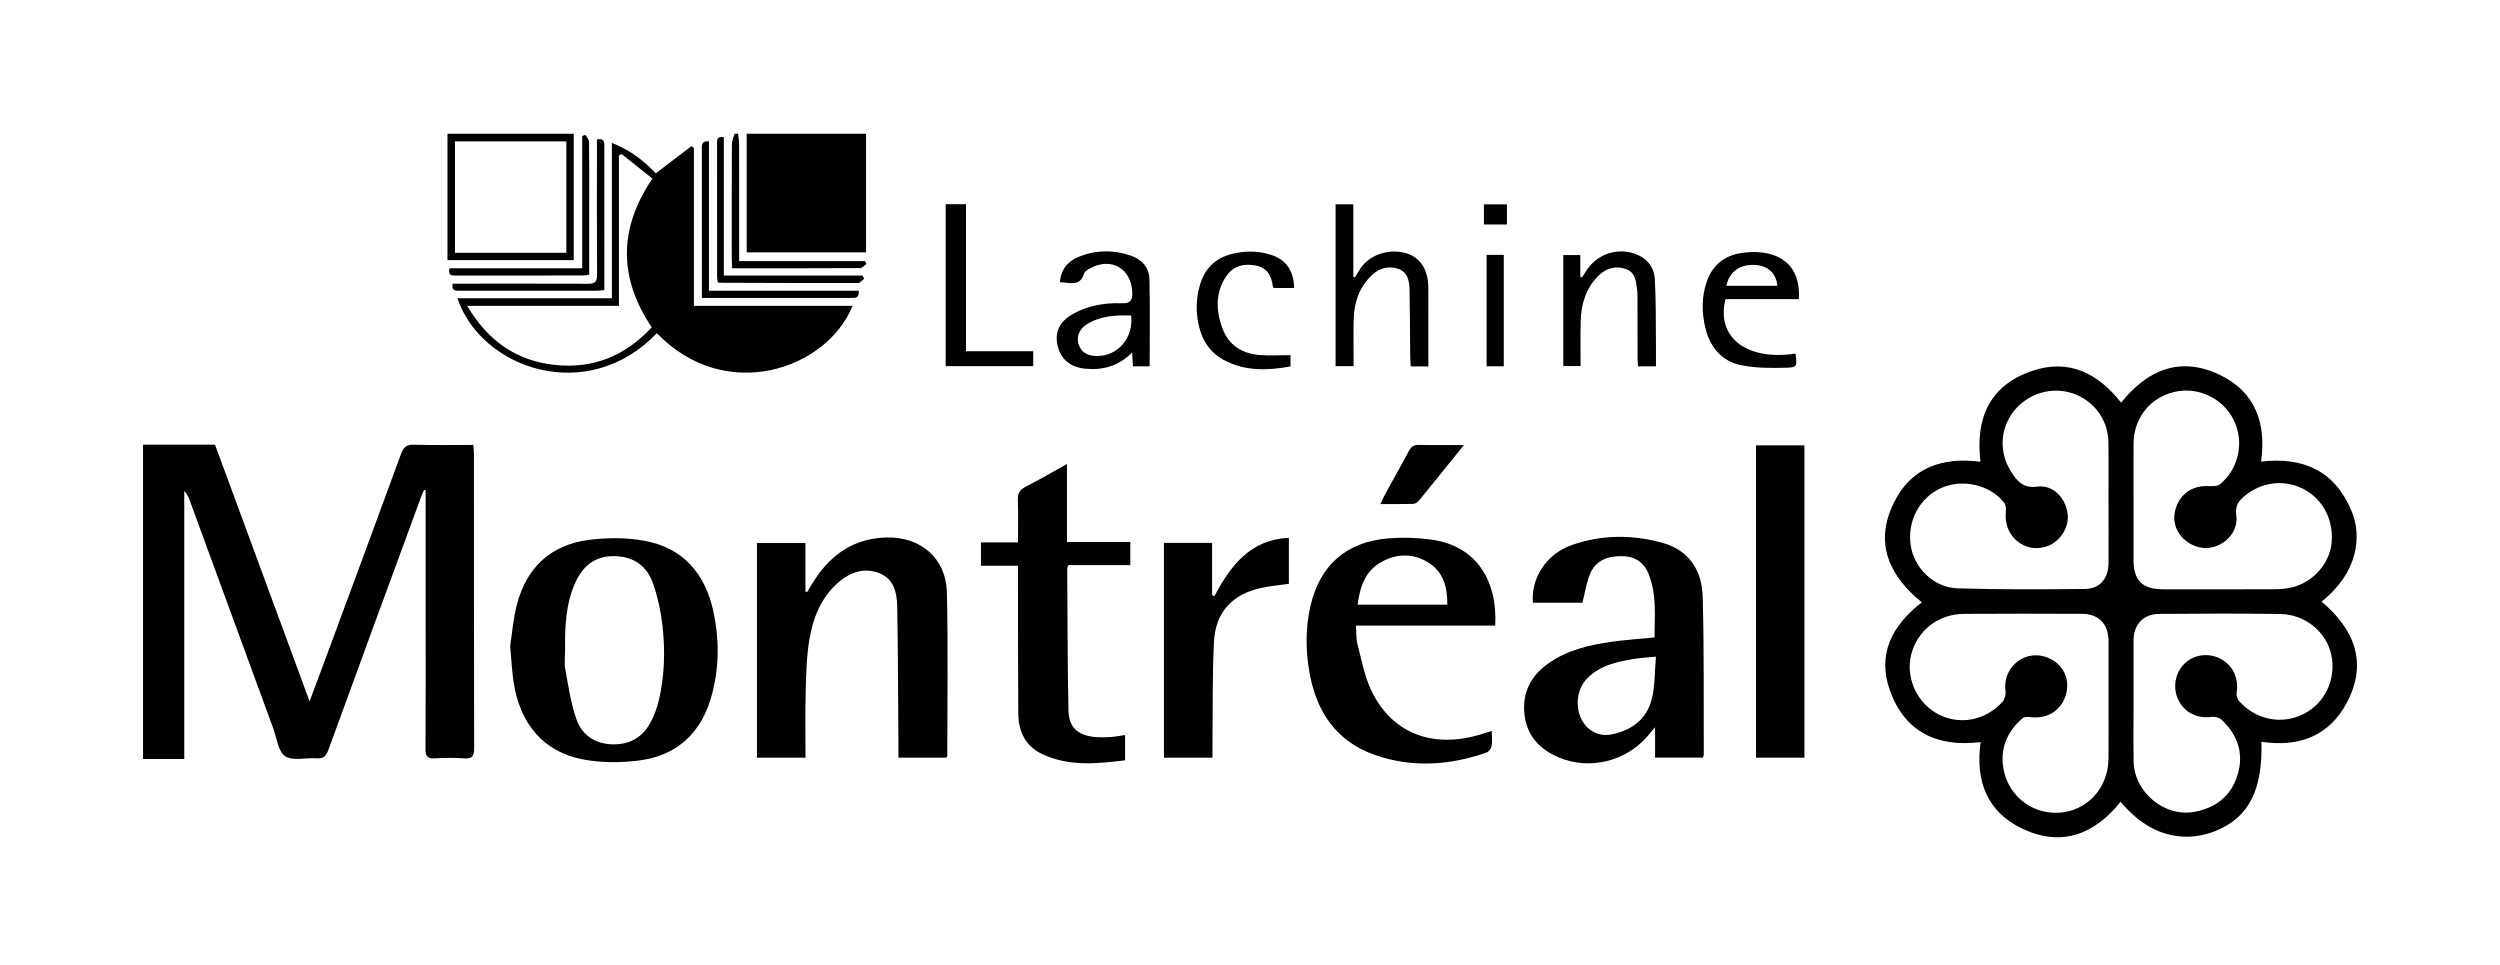 <?xml version="1.0" encoding="UTF-8"?>
<svg id="uuid-0cbd6b22-26e2-42b5-9bd8-91c61fadc68c" data-name="Calque_1" xmlns="http://www.w3.org/2000/svg" viewBox="0 0 2000 772.09">
  <path d="M379.32,598.59c.02,6.24-1.51,8.58-8.02,8.11-7.8-.56-15.69-.46-23.5-.02-5.71.33-7.45-1.48-7.41-7.29.25-35.23.12-70.45.12-105.68v-101.42c-.4-.11-.81-.22-1.21-.32-.76,1.69-1.62,3.35-2.26,5.09-24.81,67.53-49.67,135.05-74.26,202.67-1.88,5.18-4.09,7.41-9.75,6.95-8.45-.68-18.91,2.3-24.88-1.7-5.63-3.77-6.71-14.49-9.55-22.23-22.32-60.87-44.59-121.75-66.89-182.62-.92-2.52-1.99-5-4.3-7.35v214.42h-32.97v-251.48h57.56c25.11,68.13,50.03,135.78,75.65,205.32,4.04-10.78,7.41-19.66,10.71-28.57,20.9-56.48,41.85-112.95,62.55-169.51,1.95-5.31,4.35-7.36,10.22-7.18,15.62.47,31.27.16,47.59.16.18,2.95.45,5.38.45,7.81.03,78.28-.05,156.56.15,234.84Z"/>
  <rect x="597.37" y="107" width="95.48" height="94.9"/>
  <path d="M357.98,107v101.12h101.01v-101.12h-101.01ZM453.08,202.23h-89.11v-89.12h89.11v89.12Z"/>
  <path d="M693.13,211.19c-1.68,1.14-3.36,3.27-5.05,3.28-33.85.19-67.71.14-102.33.14-.13-2.78-.33-5.22-.34-7.66-.02-30.61-.07-61.21.09-91.81,0-2.72,1.42-5.43,2.18-8.14h2.77c.3,2.71.84,5.42.84,8.14.07,28.3.04,56.6.04,84.9v8.87h100.77c.34.76.69,1.52,1.03,2.28Z"/>
  <path d="M1857.25,481.3c29.52-23.56,32.28-52.48,24.09-72.29-13.29-32.13-38.49-43.69-72.47-39.74,4.29-30.52-4.54-55.72-33.02-69.38-31.61-15.17-57.9-4.11-78.95,22.24-18.65-23.71-41.89-35.19-70.8-25.54-34.51,11.52-45.94,38.19-41.73,72.81-30.59-3.95-55.51,4.68-69.32,32.84-15.74,32.09-3.93,58.21,22.38,79.64-23.8,18.48-36,41.53-25.39,70.81,12.04,33.22,38.02,45.21,72.45,40.98-4.29,30.86,4.95,55.83,33.48,69.32,31.26,14.78,57.63,4.57,78.55-21.63,26.15,31.84,56.23,31.64,76.45,23.21,26.16-10.9,37.25-32.6,36.17-71.17,30.27,4.62,54.5-4.78,68.55-31.68,16.62-31.82,5.6-58.5-20.44-80.42ZM1528.53,436.06c-2.79-19.15,7.03-37.7,24.09-45.5,17.12-7.83,39.26-2.93,50.75,11.68,1.51,1.9,1.47,5.48,1.24,8.21-1.58,18.72,15.25,32.52,32.73,26.68,10.81-3.62,18.36-15.55,16.73-26.46-1.92-12.95-12-23.07-24.44-21.37-11.5,1.57-16.31-4.86-21.04-12.44-9.64-15.44-8.37-34.68,2.77-48.34,11.33-13.89,30-19.44,46.66-13.86,16.98,5.69,28.43,21,28.71,39.06.24,16.1.05,32.22.05,48.33h.05c0,16.11.07,32.21-.02,48.32-.06,12.5-6.83,20.69-19.04,20.8-33.86.33-67.75.56-101.59-.49-19.31-.61-34.99-16.33-37.65-34.62ZM1686.79,607.09c-.26,23.58-17.28,41.87-39.88,43.09-22.89,1.24-42.49-15.49-44.68-38.99-1.37-14.73,4.65-26.99,15.76-36.57,1.47-1.26,4.57-1.14,6.82-.88,14.15,1.63,25.62-6.41,28.48-20.19,2.62-12.64-4.61-24.41-17.35-28.24-17.64-5.3-34.24,9.64-31.51,27.99.39,2.65-.78,6.39-2.6,8.36-13.88,15.04-34.53,18.67-51.65,9.52-16.8-8.99-25.85-29.26-21.22-47.55,4.85-19.15,21.66-32.4,42.11-32.54,31.59-.21,63.19-.15,94.78-.02,13.01.06,20.88,8.23,20.96,21.37.09,16.35.02,32.7.02,49.05-.01,15.2.13,30.4-.04,45.6ZM1706.84,354.99c.12-20.53,13.09-36.87,32.76-41.47,18.62-4.35,38.38,4.85,47.1,21.94,8.91,17.49,4.72,39.1-10.63,51.89-2.11,1.75-6.25,1.62-9.41,1.49-14.17-.59-24.88,8.05-27.02,22.15-1.79,11.78,6.5,23.35,19.11,26.67,15.74,4.14,32.63-9.51,30.3-25.43-1-6.83,1.18-10.7,5.78-14.72,13.52-11.8,31.94-14.41,47.62-6.46,16.11,8.17,24.99,25.5,22.7,44.3-1.95,16-15.01,30.53-31.62,34.57-4.64,1.13-9.58,1.45-14.38,1.47-29.5.13-59,.11-88.5.05-16.95-.03-23.82-7-23.83-23.94-.01-15.18,0-30.37,0-45.56s-.07-31.3.02-46.95ZM1842.56,571.35c-17.4,8.67-38.19,4.46-51.46-10.72-1.37-1.56-2.08-4.49-1.76-6.59,1.75-11.6-3.13-22.03-13.19-27.15-9.65-4.93-21.43-3.19-28.77,4.24-7.62,7.72-9.43,19.7-4.42,29.36,5.17,9.97,15.18,14.61,26.64,13.01,2.44-.34,5.88.62,7.65,2.28,13.05,12.21,18.06,27.25,12.7,44.48-5.18,16.64-17.37,26.03-34.43,29.22-23.73,4.44-48.14-15.57-48.61-40.18-.32-16.34-.06-32.7-.06-49.05h-.03c0-16.12-.05-32.24.02-48.36.05-12.13,7.9-20.66,20.12-20.76,32.52-.25,65.04-.43,97.55.08,19.79.3,36.74,14.62,40.53,32.64,4.1,19.5-5.03,38.8-22.48,47.5Z"/>
  <path d="M757.83,604.39c0,.43-.29.85-.61,1.73h-38.48c0-3.24.02-6.16,0-9.07-.27-37.29-.3-74.57-.97-111.85-.19-10.76-2.57-21.86-13.99-26.52-12.3-5.02-23.76-.94-33.29,7.41-13.83,12.1-20.2,28.57-23.06,46.01-2.25,13.75-2.53,27.89-2.91,41.87-.46,17.22-.11,34.47-.11,52.15h-38.85v-171.73h38.8v38.87c.45.13.89.25,1.34.38,2.09-3.41,4.07-6.9,6.27-10.23,13.56-20.45,31.84-32.78,57.1-33.43,27.39-.7,47.78,16.48,48.43,43.9,1.03,43.48.33,87,.33,130.51Z"/>
  <path d="M555.11,244.72v-126.53c-.66-.42-1.33-.84-1.99-1.26-9.38,7.16-18.76,14.31-28.51,21.75-9.52-10.2-20.7-18.73-35.12-24.36v124.31h-123.55c19.15,56.75,104.31,85.88,159.53,27.89,54.76,56.94,135.88,29.18,156.55-21.8h-126.91ZM521.38,261.81c-20.92,22.84-46.91,33.47-77.76,30.1-30.57-3.34-53.41-19.28-69.85-47.21h121.38v-120.21c.68-.45,1.35-.9,2.03-1.35,8.17,6.51,16.35,13.02,24.74,19.7-27,39.99-27.22,79.23-.54,118.97Z"/>
  <path d="M570.69,489.03c-6.58-30.15-24.21-50.81-55.23-56.43-14.46-2.62-29.94-2.57-44.56-.67-30.22,3.93-49.56,22.03-57.29,51.39-3.13,11.9-4.04,24.39-5.48,33.53,1.05,11.55,1.44,19.84,2.62,28.01,4.92,33.91,23.91,56.61,55.36,62.62,14.64,2.8,30.39,2.84,45.22.91,31.09-4.04,50.37-22.85,58.3-53.05,5.77-21.98,5.88-44.22,1.06-66.31ZM526.83,561.18c-1.24,5.09-3.11,10.12-5.4,14.84-6.17,12.75-16.34,19.61-30.77,19.46-14.26-.15-24.95-7.15-29.5-20.01-4.54-12.83-6.45-26.62-8.94-40.1-.91-4.89-.15-10.09-.15-15.16-.25-18.47.45-36.87,8.17-54.1,7.22-16.15,19.48-23.02,36.51-20.8,13.05,1.71,21.63,9.75,25.66,21.41,3.79,10.95,6.34,22.57,7.61,34.1,2.23,20.19,1.65,40.47-3.19,60.36Z"/>
  <path d="M1362.14,477.34c-.58-20.97-10.81-37.22-32.41-43.14-24.33-6.67-48.86-6.52-72.76,2.01-19.94,7.12-32.37,26.48-30.66,46h39.65c2-7.94,3.11-15.56,5.84-22.54,4.33-11.04,13.79-14.73,25.04-14.78,10.26-.05,17.89,4.26,21.85,13.83,6.9,16.68,4.98,34.14,4.9,51.22-11.88,1.18-22.93,1.91-33.87,3.43-18.35,2.55-36.31,6.71-51.7,17.82-13.57,9.79-20.22,23.22-18.5,39.95,1.77,17.26,12.12,28.39,27.69,34.89,24.59,10.27,53.72,3.06,70.99-17.33,1.51-1.78,3.02-3.55,5.86-6.91v24.31h38.21c.35-1.11.74-1.76.74-2.4-.17-42.12.3-84.26-.87-126.36ZM1321.39,559.37c-4.08,16.16-16.25,25.07-32.39,28.2-9.9,1.92-18.98-2.89-23.6-11.7-5.47-10.42-3.88-24.59,3.97-32.76,10.32-10.75,24.03-13.77,37.98-16,5.15-.82,10.39-1.09,17.39-1.78-1.06,12-.66,23.41-3.35,34.04Z"/>
  <path d="M1145.1,431.69c-11.33-1.56-23.04-1.91-34.44-.99-33.76,2.71-55.03,21.71-62.43,54.71-3.84,17.07-3.73,34.35-.85,51.48,5.35,31.72,21.13,56.1,52.58,67.07,29.8,10.4,59.89,8.41,89.45-2,1.75-.61,3.55-3.28,3.87-5.23.62-3.68.18-7.54.18-11.95-4.83,1.46-8.51,2.66-12.24,3.68-36.83,10.04-68.21-2.77-84.08-35.9-5.57-11.62-7.92-24.82-11.22-37.44-1.16-4.48-.76-9.36-1.12-14.66h111.36c1.91-35.03-14.26-63.71-51.06-68.77ZM1086.08,483.74c1.9-14.33,6.06-27,19.1-34.2,12.55-6.94,25.91-7.04,38.08.86,11.69,7.6,14.71,19.69,14.59,33.34h-71.77Z"/>
  <path d="M854.8,452.1c-.69,1.6-1.02,2.01-1.02,2.42.25,37.98.2,75.96.99,113.93.28,13.43,7.47,19.79,20.91,21.11,4.1.4,8.28.35,12.4.09,3.88-.24,7.72-1.02,11.96-1.62v20.22c-22.62,2.77-45.24,5.15-66.78-5.24-13.21-6.38-18.53-18.26-18.64-32.31-.28-36.38-.17-72.76-.22-109.15v-8.95h-29.64v-18.68h29.64c0-11.85.31-22.84-.13-33.8-.21-5.34,1.47-8.3,6.27-10.75,10.8-5.5,21.27-11.64,33.04-18.17v62.41h50.68v18.49h-49.46Z"/>
  <rect x="1404.84" y="356.29" width="38.7" height="249.83"/>
  <path d="M1031.1,430.24v36.8c-7.44,1.07-14.55,1.73-21.5,3.16-23.75,4.92-37.35,19.47-38.48,43.86-1.29,27.55-.85,55.18-1.15,82.78-.03,2.96,0,5.92,0,9.29h-38.82v-171.84h38.53v41.6c.6.39,1.19.77,1.79,1.16,12.93-24.5,28.62-45.33,59.63-46.81Z"/>
  <path d="M1142.69,293.11h-14.09c-.15-2.87-.39-5.53-.42-8.19-.19-17.72-.2-35.45-.56-53.16-.14-6.83-1.28-13.91-8.76-16.58-7.73-2.77-15.14-.84-21.16,4.77-10.21,9.5-14.36,21.77-14.74,35.32-.34,12.38-.07,24.78-.07,37.64h-14.43v-129.46h14.2v58.13c.43.09.85.19,1.28.28,1.49-2.43,2.88-4.94,4.5-7.29,7.64-11.11,23.39-16.11,37-11.82,11.06,3.49,17.18,13.19,17.23,27.72.08,20.68.02,41.36.02,62.64Z"/>
  <path d="M919.56,223.39c-.21-9.35-6.13-15.88-14.92-18.89-14-4.79-28.19-4.61-41.89,1.07-8.56,3.55-14.15,9.93-14.76,20.25,7.59-.02,16,4.02,19.33-7.11.49-1.65,2.8-3.02,4.57-3.98,16.99-9.27,33-.1,33.94,18.87.35,7.04-1.73,9.22-8.74,9.01-13.5-.41-26.68,1.79-38.66,8.52-10.78,6.05-14.78,14.45-12.43,25.11,2.4,10.89,10.14,17.52,21.91,18.71,14.16,1.43,26.83-1.94,37.74-12.9.3,4.34.53,7.63.78,11.04h13.3c0-23.72.34-46.72-.17-69.7ZM877.44,284.84c-6.33-.04-11.87-2.17-14.34-8.69-2.3-6.1.06-12.79,6.29-16.68,10.78-6.74,22.83-7.48,35.57-7.07,1.86,18.09-10.65,32.52-27.52,32.44Z"/>
  <path d="M1439.06,239.29c1.35-21.46-8.89-34.57-29.04-37.24-5.6-.74-11.52-.46-17.13.4-13.7,2.08-23.04,9.9-27.54,23.07-4.12,12.1-4.01,24.51-1.08,36.75,3.65,15.26,12.89,26.6,28.38,29.83,11.72,2.45,24.14,2.39,36.22,2.08,8.9-.22,8.88-1.2,7.58-11.3-39.13,5.92-63.76-12.98-56.05-43.59h58.66ZM1403.82,211.96c10.36.46,17,6.36,18.13,16.7h-40.92c2.54-11.42,10.68-17.25,22.79-16.7Z"/>
  <path d="M1324.76,293.06h-14.39c-.12-2.3-.34-4.51-.34-6.72-.03-15.18,0-30.37-.04-45.56,0-2.98.09-6.01-.3-8.95-.88-6.63-1.32-13.95-8.91-16.62-8.34-2.92-16.05-.59-22.22,5.56-10.01,10.01-13.65,22.71-14.01,36.42-.31,11.71-.07,23.43-.07,35.67h-13.84v-88.78h13.59v17.43c.44.11.88.23,1.32.35.92-1.38,1.92-2.72,2.76-4.15,8.01-13.68,24.36-19.95,39.31-14.79,9.62,3.32,15.64,10.43,16.23,20.38.94,16.05.7,32.17.89,48.26.09,7.07.02,14.14.02,21.5Z"/>
  <polygon points="826.57 280.98 826.57 292.9 756.54 292.9 756.54 163.35 772.78 163.35 772.78 280.98 826.57 280.98"/>
  <path d="M1032.39,284.11v9.04c-18.27,3.3-36.36,4.02-53.49-5.25-9.56-5.17-15.75-13.32-18.84-23.69-3.65-12.22-3.61-24.55.05-36.74,3.79-12.66,12.15-20.9,25.07-24.23,10.73-2.75,21.48-2.74,32.02.75,11.77,3.9,17.87,12.72,18.15,26.4h-16.31c-.29-.55-.78-1.09-.85-1.69-.99-8.33-4.76-14.53-13.46-16.24-9.25-1.82-17.85.1-23.42,8.11-9.22,13.25-8.64,27.87-3.31,42.25,4.87,13.14,15.42,19.86,29.04,21.14,8.18.77,16.5.15,25.35.15Z"/>
  <path d="M1171.14,356.01c-12.88,15.98-24.52,30.49-36.31,44.87-1.01,1.23-3.07,2.2-4.67,2.24-8.24.23-16.49.11-25.85.11,1.57-3.28,2.6-5.7,3.85-7.99,6.3-11.48,12.78-22.85,18.92-34.41,1.83-3.46,3.9-5.01,7.99-4.91,11.42.28,22.85.09,36.07.09Z"/>
  <path d="M483.48,196.49v35.52c-2.04.23-3.56.55-5.09.55-36.88.03-73.76,0-110.64.05-3.52.01-6.68.05-5.64-5.69h7.28c33.66,0,67.31-.14,100.96.12,5.83.05,7.35-1.75,7.31-7.41-.23-33.37-.11-66.75-.1-100.12v-8.02c6.59-1.07,5.89,2.94,5.89,6.28.03,26.24.02,52.48.03,78.72Z"/>
  <path d="M691.35,223c-1.62,1.19-3.23,3.41-4.84,3.42-37.11.07-74.21-.09-111.32-.22-.2,0-.4-.22-1.01-.59-.15-1.23-.51-2.77-.51-4.3-.03-35.22-.02-70.45-.04-105.67-.01-3.35-.41-6.83,5.43-5.93v110.71h110.91c.46.86.92,1.72,1.38,2.58Z"/>
  <rect x="1189.27" y="203.89" width="13.75" height="89.14"/>
  <path d="M680.14,238.37c-34.32,0-68.64,0-102.96,0h-15.69v-6.07c0-37.5.01-74.99-.02-112.48,0-3.52-.48-7.24,5.7-6.77v119.54h119.84c.52,6.5-3.47,5.77-6.87,5.77Z"/>
  <path d="M471.37,162.65v57.12c-2,.24-3.73.62-5.47.62-33.67.03-67.33.01-101,.05-3.5,0-6.72.11-5.29-5.83h106.14v-105.81c.87-.32,1.73-.63,2.6-.94,1,1.91,2.85,3.81,2.88,5.74.23,16.35.14,32.7.14,49.05Z"/>
  <rect x="1187.14" y="163.48" width="18.41" height="16.1"/>
</svg>